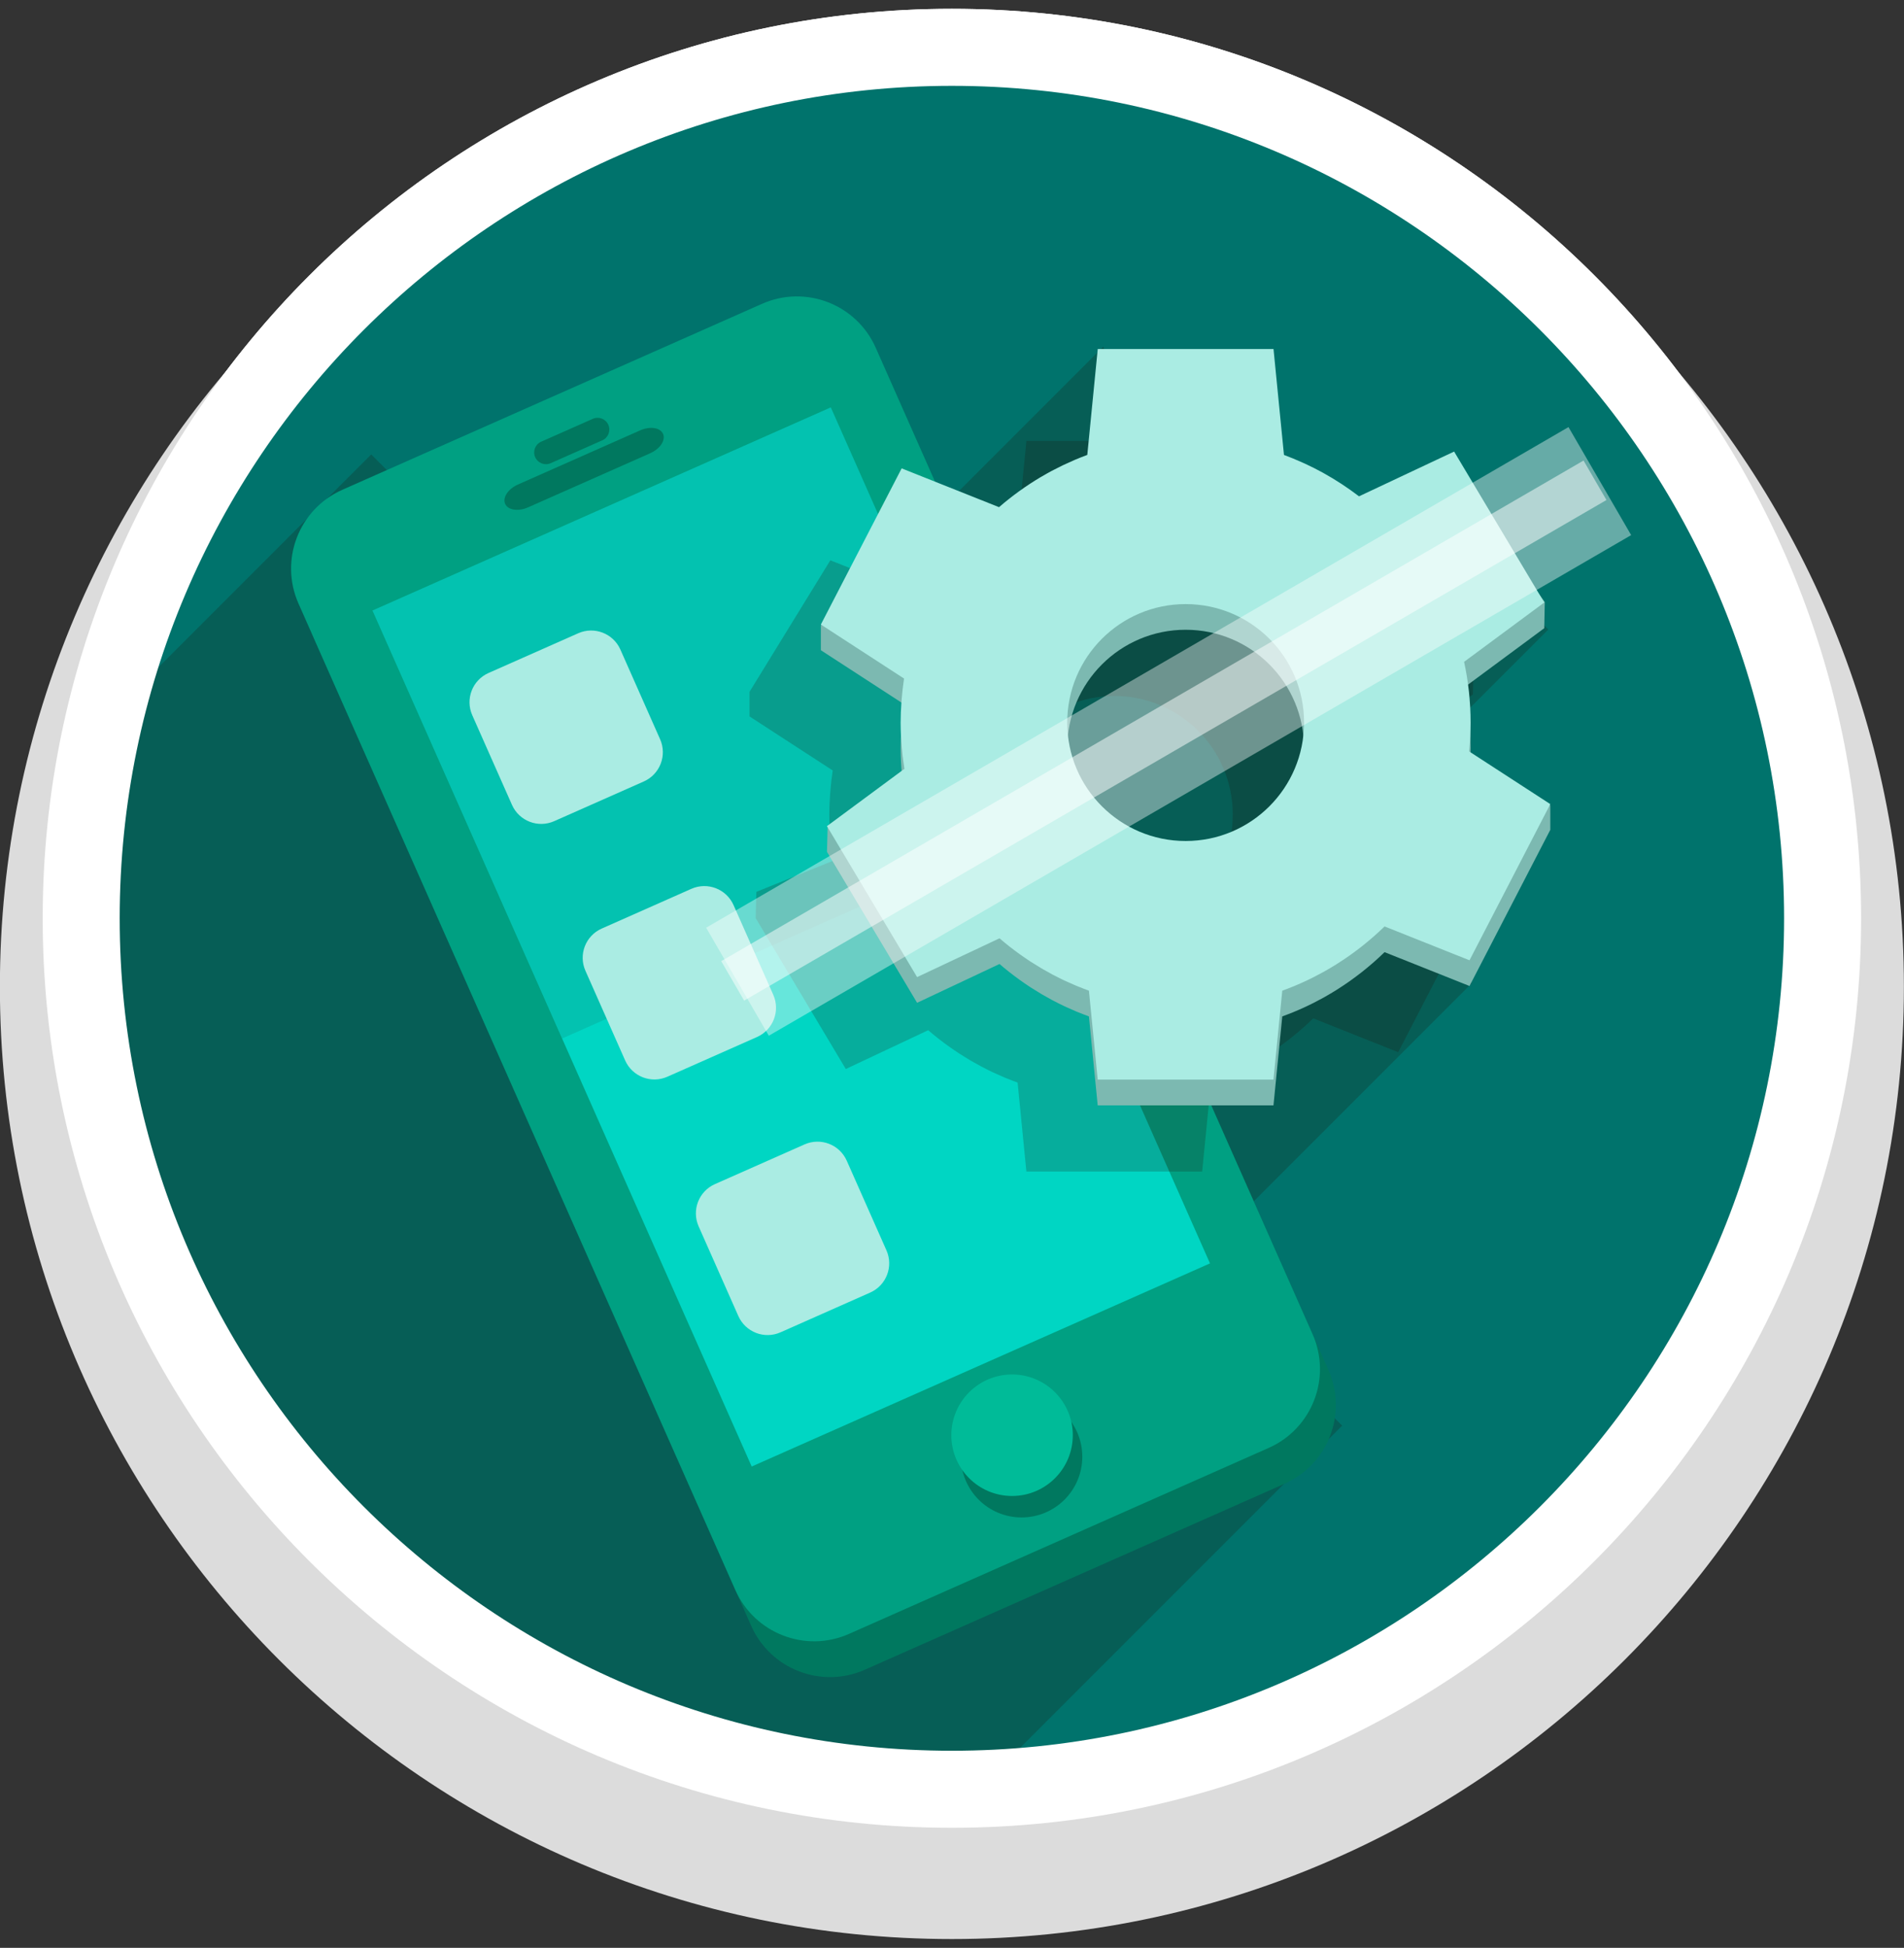 <?xml version="1.0" encoding="utf-8"?>
<!-- Generator: Adobe Illustrator 17.0.0, SVG Export Plug-In . SVG Version: 6.00 Build 0)  -->
<!DOCTYPE svg PUBLIC "-//W3C//DTD SVG 1.1//EN" "http://www.w3.org/Graphics/SVG/1.1/DTD/svg11.dtd">
<svg version="1.1" id="Layer_2" xmlns="http://www.w3.org/2000/svg" xmlns:xlink="http://www.w3.org/1999/xlink" x="0px" y="0px"
	 width="88px" height="90px" viewBox="0 0 88 90" enable-background="new 0 0 88 90" xml:space="preserve">
<rect x="0" y="0" width="88" height="90" fill="#333333" stroke="none"/>
<path fill="#FFFFFF" d="M43.995,84.452c-23.171,0-42.022-18.851-42.022-42.022S20.824,0.407,43.995,0.407
	s42.022,18.851,42.022,42.022S67.167,84.452,43.995,84.452z"/>
<path fill="#DCDCDC" d="M43.995,89.593c-24.262,0-44-19.738-44-44c0-24.262,19.738-44,44-44c24.262,0,44,19.738,44,44
	C87.995,69.855,68.257,89.593,43.995,89.593z"/>
<circle fill="#00736C" cx="43.995" cy="42.429" r="40.243"/>
<path opacity="0.2" fill="#1E0E00" d="M65.255,22.778l-2.086,2.086c-0.046-0.14-0.078-0.284-0.093-0.43
	c-0.558-0.051-1.113-0.156-1.644-0.302c-0.8-0.219-1.242-0.814-1.367-1.475c-0.116-0.011-0.233-0.023-0.348-0.037
	c-1.38-0.16-2.032-1.386-1.882-2.431c-0.152-0.12-0.28-0.26-0.39-0.411c-0.253,0.024-0.506,0.048-0.76,0.073
	c-0.898,0.092-1.516-0.482-1.786-1.216c-0.286-0.113-0.564-0.258-0.833-0.438c-0.217-0.009-0.434-0.049-0.641-0.131
	c-0.671-0.008-1.351-0.3-1.743-0.908c-0.13-0.2-0.254-0.404-0.379-0.606c-0.043-0.057-0.082-0.116-0.12-0.177
	c-0.043-0.067-0.083-0.138-0.121-0.209c-0.013-0.021-0.026-0.042-0.039-0.063c0.002-0.001,0.003-0.002,0.005-0.002
	c-0.014-0.027-0.026-0.054-0.039-0.081L31.585,35.424L17.158,20.997L4.775,33.38c-0.668,2.909-1.022,5.938-1.022,9.049
	c0,22.225,18.017,40.243,40.243,40.243c0.421,0,0.841-0.009,1.259-0.022l16.778-16.778l-7.227-7.227l13.211-13.211
	c-0.053-0.148-0.096-0.304-0.113-0.479c-0.004,0.007-0.002,0.014-0.007,0.021c-0.412-0.534-0.34-1.329-0.026-1.926
	c0.001-0.004,0.003-0.008,0.004-0.012c-0.839-0.608-0.933-1.624-0.523-2.416c-0.535-0.628-0.747-1.594-0.46-2.326
	c-0.062-0.019-0.124-0.037-0.186-0.058c-1.203-0.392-1.604-1.704-1.265-2.697c-0.044-0.07-0.083-0.142-0.119-0.216l6.241-6.241
	L65.255,22.778z"/>
<path fill="#FFFFFF" d="M43.995,84.452c-23.171,0-42.022-18.851-42.022-42.022S20.824,0.407,43.995,0.407
	s42.022,18.851,42.022,42.022S67.167,84.452,43.995,84.452z M43.995,3.966c-21.209,0-38.463,17.255-38.463,38.463
	c0,21.208,17.254,38.463,38.463,38.463s38.463-17.255,38.463-38.463C82.458,21.221,65.204,3.966,43.995,3.966z"/>
<path fill="#00785F" d="M61.399,63.301c0.891,2.011-0.017,4.364-2.029,5.255l-19.396,8.592c-2.011,0.891-4.364-0.017-5.255-2.028
	L14.528,29.541c-0.891-2.012,0.017-4.364,2.028-5.255l19.396-8.592c2.011-0.891,4.364,0.017,5.255,2.028L61.399,63.301z"/>
<path fill="#00A082" d="M60.665,61.645c0.891,2.011-0.017,4.365-2.028,5.255l-19.396,8.593c-2.011,0.891-4.364-0.017-5.255-2.029
	L13.795,27.885c-0.891-2.011,0.017-4.364,2.028-5.255l19.396-8.592c2.011-0.891,4.364,0.017,5.255,2.028L60.665,61.645z"/>
<rect x="24.995" y="21.667" transform="matrix(0.914 -0.405 0.405 0.914 -14.404 18.528)" fill="#00D6C3" width="23.175" height="43.273"/>
<rect x="20.613" y="22.594" transform="matrix(0.914 -0.405 0.405 0.914 -10.773 15.905)" opacity="0.1" fill="#1E0E00" width="23.175" height="21.636"/>
<circle fill="#00785F" cx="47.216" cy="67.307" r="2.806"/>
<circle fill="#00BB98" cx="46.776" cy="66.314" r="2.807"/>
<path fill="#00785F" d="M23.347,23.28c0.129,0.292,0.604,0.364,1.062,0.161l5.642-2.499c0.457-0.202,0.723-0.603,0.594-0.895l0,0
	c-0.129-0.292-0.604-0.364-1.061-0.161l-5.642,2.5C23.484,22.588,23.218,22.989,23.347,23.28L23.347,23.28z"/>
<path fill="#00785F" d="M24.735,21.124c0.121,0.274,0.442,0.398,0.717,0.277l2.387-1.057c0.274-0.121,0.398-0.442,0.277-0.716l0,0
	c-0.121-0.274-0.442-0.398-0.716-0.277l-2.387,1.057C24.738,20.529,24.614,20.85,24.735,21.124L24.735,21.124z"/>
<path fill="#AAECE3" d="M30.509,34.157c0.33,0.746-0.006,1.619-0.753,1.95l-4.143,1.835c-0.746,0.331-1.619-0.007-1.95-0.753
	l-1.836-4.144c-0.331-0.746,0.006-1.619,0.753-1.95l4.143-1.835c0.746-0.331,1.619,0.006,1.95,0.752L30.509,34.157z"/>
<path fill="#AAECE3" d="M35.74,45.965c0.33,0.746-0.006,1.619-0.753,1.95l-4.143,1.835c-0.746,0.331-1.619-0.007-1.95-0.752
	l-1.836-4.144c-0.331-0.747,0.006-1.619,0.753-1.95l4.143-1.836c0.746-0.331,1.619,0.006,1.95,0.753L35.74,45.965z"/>
<path fill="#AAECE3" d="M40.971,57.773c0.33,0.746-0.006,1.619-0.753,1.95l-4.143,1.836c-0.746,0.331-1.619-0.007-1.95-0.753
	l-1.836-4.144c-0.33-0.746,0.006-1.619,0.753-1.95l4.143-1.835c0.746-0.331,1.619,0.006,1.95,0.752L40.971,57.773z"/>
<path opacity="0.2" fill="#1E0E00" d="M64.606,38.966c0.002-0.022,0.003-0.046,0.005-0.068c0.04-0.417,0.062-0.839,0.062-1.266
	c0-0.237-0.007-0.473-0.019-0.707c-0.002-0.032-0.005-0.064-0.007-0.097c-0.013-0.206-0.028-0.411-0.05-0.614
	c-0.001-0.014-0.004-0.027-0.005-0.041c-0.05-0.456-0.124-0.905-0.22-1.346l3.705-2.741l0.024-1.21l-4.19-5.765l-4.396,2.069
	c0,0-0.001,0-0.001-0.001c-0.257-0.197-0.521-0.384-0.792-0.562c-0.012-0.008-0.024-0.015-0.036-0.023
	c-0.264-0.172-0.534-0.336-0.811-0.489c-0.007-0.004-0.013-0.008-0.02-0.012c-0.267-0.148-0.541-0.284-0.819-0.414
	c-0.049-0.022-0.098-0.044-0.148-0.066c-0.274-0.123-0.551-0.24-0.835-0.344c-0.002-0.001-0.004-0.002-0.006-0.003l-0.483-4.892
	h-8.124l-0.483,4.892c-0.189,0.07-0.377,0.144-0.562,0.222c-0.116,0.049-0.23,0.102-0.344,0.155
	c-0.071,0.032-0.143,0.063-0.213,0.096c-0.133,0.064-0.264,0.131-0.395,0.199c-0.048,0.025-0.096,0.048-0.143,0.073
	c-0.144,0.077-0.286,0.158-0.426,0.24c-0.031,0.018-0.062,0.035-0.093,0.053c-0.151,0.09-0.3,0.184-0.448,0.28
	c-0.017,0.011-0.035,0.022-0.052,0.034c-0.156,0.102-0.309,0.208-0.46,0.317c-0.008,0.005-0.015,0.01-0.023,0.016
	c-0.157,0.114-0.312,0.231-0.464,0.351c0,0-0.001,0.001-0.001,0.001c-0.155,0.122-0.306,0.248-0.455,0.378l-4.501-1.793
	l-3.734,6.075v1.14l3.844,2.496c-0.046,0.298-0.079,0.601-0.105,0.905c-0.006,0.068-0.011,0.137-0.016,0.205
	c-0.021,0.304-0.036,0.611-0.036,0.92c0,0.203,0.006,0.405,0.015,0.606c0.004,0.092,0.011,0.182,0.017,0.273
	c0.007,0.101,0.014,0.202,0.023,0.302c0.011,0.12,0.023,0.24,0.037,0.359c0.007,0.061,0.015,0.121,0.023,0.181
	c0.018,0.141,0.038,0.281,0.06,0.421l-3.547,1.437l-0.033,1.211l4.166,6.975l3.809-1.793c0.002,0.002,0.004,0.003,0.006,0.005
	c0.146,0.126,0.295,0.248,0.446,0.368c0.007,0.005,0.014,0.011,0.021,0.016c0.148,0.116,0.299,0.229,0.452,0.339
	c0.013,0.009,0.026,0.018,0.038,0.027c0.149,0.106,0.299,0.209,0.452,0.309c0.019,0.012,0.038,0.024,0.057,0.037
	c0.148,0.095,0.298,0.188,0.45,0.278c0.026,0.015,0.053,0.03,0.079,0.046c0.147,0.085,0.296,0.169,0.446,0.249
	c0.033,0.017,0.066,0.033,0.098,0.05c0.147,0.076,0.294,0.151,0.445,0.222c0.037,0.017,0.075,0.034,0.113,0.051
	c0.148,0.068,0.297,0.135,0.448,0.198c0.035,0.015,0.071,0.028,0.107,0.042c0.156,0.063,0.312,0.125,0.471,0.182
	c0.001,0,0.002,0.001,0.003,0.001l0.406,4.11h8.124l0.406-4.11c0,0,0.001,0,0.001,0c0.664-0.239,1.302-0.531,1.912-0.87
	c0.023-0.013,0.045-0.026,0.068-0.039c0.177-0.1,0.351-0.203,0.523-0.311c0.029-0.018,0.058-0.037,0.087-0.056
	c0.165-0.105,0.328-0.214,0.488-0.326c0.029-0.02,0.057-0.041,0.085-0.061c0.161-0.115,0.32-0.234,0.476-0.355
	c0.023-0.019,0.047-0.037,0.07-0.055c0.162-0.129,0.321-0.261,0.477-0.397c0.015-0.013,0.03-0.025,0.044-0.038
	c0.169-0.149,0.334-0.301,0.495-0.458c0.001,0,0.001-0.001,0.002-0.002l3.926,1.564l3.734-7.216v-1.133L64.606,38.966z
	 M51.503,43.104c-3.022,0-5.473-2.45-5.473-5.473c0-3.022,2.45-5.473,5.473-5.473c3.023,0,5.473,2.45,5.473,5.473
	C56.976,40.654,54.526,43.104,51.503,43.104z"/>
<path fill="#7CB9B1" d="M67.902,35.906c0.002-0.022,0.003-0.046,0.005-0.068c0.04-0.417,0.062-0.839,0.062-1.266
	c0-0.237-0.007-0.473-0.019-0.707c-0.002-0.032-0.005-0.064-0.007-0.097c-0.013-0.206-0.028-0.411-0.05-0.614
	c-0.001-0.014-0.004-0.027-0.005-0.041c-0.05-0.456-0.124-0.905-0.22-1.346l3.705-2.741l0.024-1.21l-4.19-5.765l-4.396,2.069
	c0,0-0.001,0-0.001-0.001c-0.257-0.197-0.521-0.384-0.792-0.562c-0.012-0.008-0.024-0.015-0.036-0.023
	c-0.264-0.172-0.534-0.336-0.811-0.489c-0.007-0.004-0.013-0.008-0.02-0.012c-0.267-0.148-0.541-0.284-0.819-0.414
	c-0.049-0.022-0.098-0.044-0.148-0.066c-0.274-0.123-0.551-0.24-0.835-0.344c-0.002-0.001-0.004-0.002-0.006-0.003l-0.483-4.892
	h-8.124l-0.483,4.892c-0.189,0.07-0.377,0.144-0.562,0.222c-0.116,0.049-0.23,0.102-0.344,0.155
	c-0.071,0.032-0.143,0.063-0.213,0.096c-0.133,0.064-0.264,0.131-0.395,0.199c-0.048,0.025-0.096,0.048-0.143,0.073
	c-0.144,0.077-0.286,0.158-0.426,0.24c-0.031,0.018-0.062,0.035-0.093,0.053c-0.151,0.09-0.3,0.184-0.448,0.28
	c-0.017,0.011-0.035,0.022-0.052,0.034c-0.156,0.102-0.309,0.208-0.46,0.317c-0.008,0.005-0.015,0.01-0.023,0.016
	c-0.157,0.114-0.312,0.231-0.464,0.351c0,0-0.001,0.001-0.001,0.001c-0.155,0.122-0.306,0.248-0.455,0.378l-4.501-1.793
	l-3.734,6.075v1.14l3.844,2.496c-0.046,0.298-0.079,0.601-0.105,0.905c-0.006,0.068-0.011,0.137-0.016,0.205
	c-0.021,0.304-0.036,0.611-0.036,0.92c0,0.203,0.006,0.405,0.015,0.606c0.004,0.092,0.011,0.182,0.017,0.273
	c0.007,0.101,0.014,0.202,0.023,0.302c0.011,0.12,0.023,0.24,0.037,0.359c0.007,0.061,0.015,0.121,0.023,0.181
	c0.018,0.141,0.038,0.281,0.06,0.421l-3.547,1.437l-0.033,1.211l4.166,6.975l3.809-1.793c0.002,0.002,0.004,0.003,0.006,0.005
	c0.146,0.126,0.295,0.248,0.446,0.368c0.007,0.005,0.014,0.011,0.021,0.016c0.148,0.116,0.299,0.229,0.452,0.34
	c0.013,0.009,0.025,0.018,0.038,0.027c0.149,0.106,0.299,0.209,0.452,0.309c0.019,0.012,0.038,0.024,0.057,0.037
	c0.148,0.095,0.298,0.188,0.45,0.278c0.026,0.015,0.053,0.03,0.079,0.046c0.147,0.085,0.296,0.169,0.446,0.249
	c0.033,0.017,0.066,0.033,0.098,0.05c0.147,0.076,0.294,0.151,0.445,0.222c0.037,0.017,0.075,0.034,0.113,0.051
	c0.148,0.068,0.297,0.135,0.448,0.198c0.035,0.015,0.071,0.028,0.107,0.042c0.156,0.063,0.312,0.125,0.471,0.182
	c0.001,0,0.002,0.001,0.003,0.001l0.406,4.11h8.124l0.406-4.11c0,0,0.001,0,0.001,0c0.664-0.239,1.302-0.531,1.912-0.87
	c0.023-0.013,0.045-0.026,0.068-0.039c0.177-0.1,0.351-0.203,0.523-0.311c0.029-0.018,0.058-0.037,0.087-0.056
	c0.165-0.105,0.328-0.214,0.488-0.326c0.029-0.02,0.057-0.041,0.085-0.061c0.161-0.115,0.32-0.234,0.476-0.355
	c0.023-0.019,0.047-0.037,0.07-0.055c0.162-0.129,0.321-0.261,0.477-0.397c0.015-0.013,0.03-0.025,0.044-0.038
	c0.169-0.149,0.334-0.301,0.495-0.458c0.001,0,0.001-0.001,0.002-0.002l3.926,1.564l3.734-7.216V37.21L67.902,35.906z
	 M54.799,40.044c-3.022,0-5.473-2.45-5.473-5.473c0-3.022,2.45-5.473,5.473-5.473c3.023,0,5.473,2.45,5.473,5.473
	C60.272,37.594,57.822,40.044,54.799,40.044z"/>
<path fill="#AAECE3" d="M67.902,34.719c0.002-0.022,0.003-0.046,0.005-0.068c0.04-0.417,0.062-0.839,0.062-1.266
	c0-0.237-0.007-0.473-0.019-0.707c-0.002-0.032-0.005-0.064-0.007-0.097c-0.013-0.206-0.028-0.411-0.05-0.614
	c-0.001-0.014-0.004-0.027-0.005-0.041c-0.05-0.456-0.124-0.905-0.22-1.346l3.705-2.741l-4.166-6.975l-4.396,2.069
	c0,0-0.001,0-0.001-0.001c-0.257-0.197-0.521-0.384-0.792-0.562c-0.012-0.008-0.024-0.015-0.036-0.023
	c-0.264-0.172-0.534-0.336-0.811-0.489c-0.007-0.004-0.013-0.008-0.02-0.012c-0.267-0.148-0.541-0.284-0.819-0.414
	c-0.049-0.022-0.098-0.044-0.148-0.066c-0.274-0.123-0.551-0.24-0.835-0.344c-0.002-0.001-0.004-0.002-0.006-0.003l-0.483-4.892
	h-8.124l-0.483,4.892c-0.189,0.07-0.377,0.144-0.562,0.222c-0.116,0.049-0.23,0.102-0.344,0.155
	c-0.071,0.032-0.143,0.063-0.213,0.096c-0.133,0.064-0.264,0.131-0.395,0.199c-0.048,0.025-0.096,0.048-0.143,0.073
	c-0.144,0.077-0.286,0.158-0.426,0.24c-0.031,0.018-0.062,0.035-0.093,0.053c-0.151,0.09-0.3,0.184-0.448,0.28
	c-0.017,0.011-0.035,0.022-0.052,0.034c-0.156,0.102-0.309,0.208-0.46,0.317c-0.008,0.005-0.015,0.01-0.023,0.016
	c-0.157,0.114-0.312,0.231-0.464,0.351c0,0-0.001,0.001-0.001,0.001c-0.155,0.122-0.306,0.248-0.455,0.378l-4.501-1.793
	l-3.734,7.215l3.844,2.496c-0.046,0.298-0.079,0.601-0.105,0.905c-0.006,0.068-0.011,0.137-0.016,0.205
	c-0.021,0.304-0.036,0.611-0.036,0.92c0,0.203,0.006,0.405,0.015,0.606c0.004,0.092,0.011,0.182,0.017,0.273
	c0.007,0.101,0.014,0.202,0.023,0.302c0.011,0.12,0.023,0.24,0.037,0.359c0.007,0.061,0.015,0.121,0.023,0.181
	c0.018,0.141,0.038,0.281,0.06,0.421l-3.58,2.648l4.166,6.975l3.809-1.793c0.002,0.002,0.004,0.003,0.006,0.005
	c0.146,0.126,0.295,0.248,0.446,0.368c0.007,0.005,0.014,0.011,0.021,0.016c0.148,0.116,0.299,0.229,0.452,0.339
	c0.013,0.009,0.025,0.018,0.038,0.027c0.149,0.106,0.299,0.209,0.452,0.309c0.019,0.012,0.038,0.024,0.057,0.037
	c0.148,0.095,0.298,0.188,0.45,0.278c0.026,0.015,0.053,0.03,0.079,0.046c0.147,0.085,0.296,0.169,0.446,0.249
	c0.033,0.017,0.066,0.033,0.098,0.05c0.147,0.076,0.294,0.151,0.445,0.222c0.037,0.017,0.075,0.034,0.113,0.051
	c0.148,0.068,0.297,0.135,0.448,0.198c0.035,0.015,0.071,0.028,0.107,0.042c0.156,0.063,0.312,0.125,0.471,0.182
	c0.001,0,0.002,0.001,0.003,0.001l0.406,4.11h8.124l0.406-4.11c0,0,0.001,0,0.001,0c0.664-0.239,1.302-0.531,1.912-0.87
	c0.023-0.013,0.045-0.026,0.068-0.039c0.177-0.1,0.351-0.203,0.523-0.311c0.029-0.018,0.058-0.037,0.087-0.056
	c0.165-0.105,0.328-0.214,0.488-0.326c0.029-0.02,0.057-0.041,0.085-0.061c0.161-0.115,0.32-0.234,0.476-0.355
	c0.023-0.019,0.047-0.037,0.07-0.055c0.162-0.129,0.321-0.261,0.477-0.397c0.015-0.013,0.03-0.025,0.044-0.038
	c0.169-0.149,0.334-0.301,0.495-0.458c0.001,0,0.001-0.001,0.002-0.002l3.926,1.564l3.734-7.216L67.902,34.719z M54.799,38.858
	c-3.022,0-5.473-2.45-5.473-5.473s2.45-5.473,5.473-5.473c3.023,0,5.473,2.45,5.473,5.473S57.822,38.858,54.799,38.858z"/>
<rect x="30.968" y="30.911" transform="matrix(0.865 -0.502 0.502 0.865 -9.668 31.672)" opacity="0.4" fill="#FFFFFF" width="46.077" height="5.77"/>
<rect x="30.745" y="32.703" transform="matrix(0.865 -0.502 0.502 0.865 -9.678 31.555)" opacity="0.5" fill="#FFFFFF" width="46.076" height="2.109"/>
<path fill="none" d="M67.902,34.719c0.002-0.022,0.003-0.046,0.005-0.068c0.04-0.417,0.062-0.839,0.062-1.266
	c0-0.237-0.007-0.473-0.019-0.707c-0.002-0.032-0.005-0.064-0.007-0.097c-0.013-0.206-0.028-0.411-0.05-0.614
	c-0.001-0.014-0.004-0.027-0.005-0.041c-0.05-0.456-0.124-0.905-0.22-1.346l3.705-2.741l-4.166-6.975l-4.396,2.069
	c0,0-0.001,0-0.001-0.001c-0.257-0.197-0.521-0.384-0.792-0.562c-0.012-0.008-0.024-0.015-0.036-0.023
	c-0.264-0.172-0.534-0.336-0.811-0.489c-0.007-0.004-0.013-0.008-0.02-0.012c-0.267-0.148-0.541-0.284-0.819-0.414
	c-0.049-0.022-0.098-0.044-0.148-0.066c-0.274-0.123-0.551-0.24-0.835-0.344c-0.002-0.001-0.004-0.002-0.006-0.003l-0.483-4.892
	h-8.124l-0.483,4.892c-0.189,0.07-0.377,0.144-0.562,0.222c-0.116,0.049-0.23,0.102-0.344,0.155
	c-0.071,0.032-0.143,0.063-0.213,0.096c-0.133,0.064-0.264,0.131-0.395,0.199c-0.048,0.025-0.096,0.048-0.143,0.073
	c-0.144,0.077-0.286,0.158-0.426,0.24c-0.031,0.018-0.062,0.035-0.093,0.053c-0.151,0.09-0.3,0.184-0.448,0.28
	c-0.017,0.011-0.035,0.022-0.052,0.034c-0.156,0.102-0.309,0.208-0.46,0.317c-0.008,0.005-0.015,0.01-0.023,0.016
	c-0.157,0.114-0.312,0.231-0.464,0.351c0,0-0.001,0.001-0.001,0.001c-0.155,0.122-0.306,0.248-0.455,0.378l-4.501-1.793
	l-3.734,7.215l3.844,2.496c-0.046,0.298-0.079,0.601-0.105,0.905c-0.006,0.068-0.011,0.137-0.016,0.205
	c-0.021,0.304-0.036,0.611-0.036,0.92c0,0.203,0.006,0.405,0.015,0.606c0.004,0.092,0.011,0.182,0.017,0.273
	c0.007,0.101,0.014,0.202,0.023,0.302c0.011,0.12,0.023,0.24,0.037,0.359c0.007,0.061,0.015,0.121,0.023,0.181
	c0.018,0.141,0.038,0.281,0.06,0.421l-3.58,2.648l4.166,6.975l3.809-1.793c0.002,0.002,0.004,0.003,0.006,0.005
	c0.146,0.126,0.295,0.248,0.446,0.368c0.007,0.005,0.014,0.011,0.021,0.016c0.148,0.116,0.299,0.229,0.452,0.339
	c0.013,0.009,0.025,0.018,0.038,0.027c0.149,0.106,0.299,0.209,0.452,0.309c0.019,0.012,0.038,0.024,0.057,0.037
	c0.148,0.095,0.298,0.188,0.45,0.278c0.026,0.015,0.053,0.03,0.079,0.046c0.147,0.085,0.296,0.169,0.446,0.249
	c0.033,0.017,0.066,0.033,0.098,0.05c0.147,0.076,0.294,0.151,0.445,0.222c0.037,0.017,0.075,0.034,0.113,0.051
	c0.148,0.068,0.297,0.135,0.448,0.198c0.035,0.015,0.071,0.028,0.107,0.042c0.156,0.063,0.312,0.125,0.471,0.182
	c0.001,0,0.002,0.001,0.003,0.001l0.406,4.11h8.124l0.406-4.11c0,0,0.001,0,0.001,0c0.664-0.239,1.302-0.531,1.912-0.87
	c0.023-0.013,0.045-0.026,0.068-0.039c0.177-0.1,0.351-0.203,0.523-0.311c0.029-0.018,0.058-0.037,0.087-0.056
	c0.165-0.105,0.328-0.214,0.488-0.326c0.029-0.02,0.057-0.041,0.085-0.061c0.161-0.115,0.32-0.234,0.476-0.355
	c0.023-0.019,0.047-0.037,0.07-0.055c0.162-0.129,0.321-0.261,0.477-0.397c0.015-0.013,0.03-0.025,0.044-0.038
	c0.169-0.149,0.334-0.301,0.495-0.458c0.001,0,0.001-0.001,0.002-0.002l3.926,1.564l3.734-7.216L67.902,34.719z M54.799,38.858
	c-3.022,0-5.473-2.45-5.473-5.473s2.45-5.473,5.473-5.473c3.023,0,5.473,2.45,5.473,5.473S57.822,38.858,54.799,38.858z"/>
<path fill="none" d="M43.995,84.452c-23.171,0-42.022-18.851-42.022-42.022S20.824,0.407,43.995,0.407s42.022,18.851,42.022,42.022
	S67.167,84.452,43.995,84.452z"/>
</svg>

